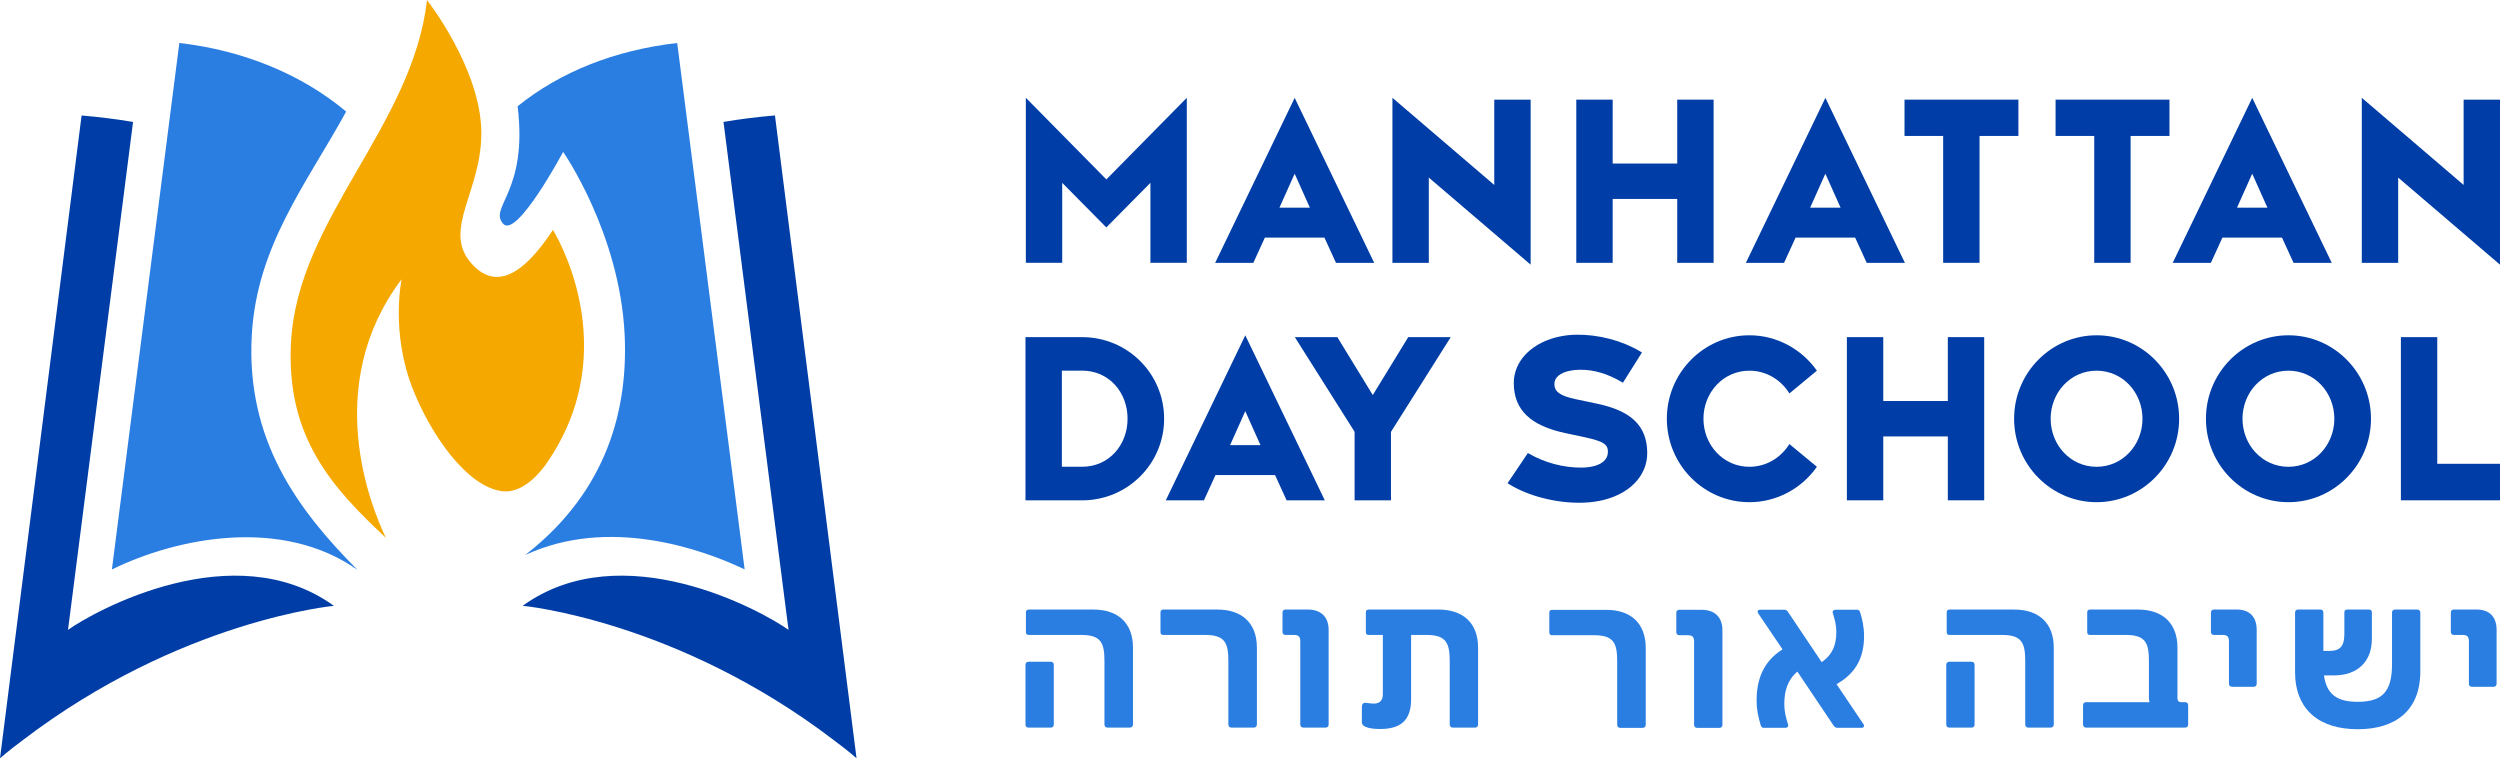 <svg width="211" height="64" viewBox="0 0 211 64" fill="none" xmlns="http://www.w3.org/2000/svg">
<g clip-path="url(#clip0_187_1750)">
<path d="M86.551 56.105C86.551 55.953 86.652 55.851 86.802 55.851H88.689C88.839 55.851 88.94 55.953 88.94 56.105V61.156C88.94 61.307 88.839 61.41 88.689 61.41H86.802C86.652 61.41 86.551 61.307 86.551 61.156V56.105ZM93.216 61.156V55.801C93.216 54.298 92.95 53.59 91.28 53.59H86.82C86.671 53.59 86.588 53.507 86.588 53.355V51.682C86.588 51.53 86.671 51.447 86.82 51.447H92.299C94.384 51.447 95.624 52.613 95.624 54.654V61.156C95.624 61.307 95.508 61.41 95.358 61.41H93.471C93.321 61.41 93.22 61.307 93.22 61.156H93.216Z" fill="#2A7DE1"/>
<path d="M103.674 61.156V55.801C103.674 54.298 103.409 53.59 101.739 53.59H98.181C98.031 53.59 97.945 53.507 97.945 53.355V51.682C97.945 51.53 98.028 51.447 98.181 51.447H102.757C104.846 51.447 106.082 52.613 106.082 54.654V61.156C106.082 61.307 105.966 61.41 105.816 61.41H103.929C103.779 61.41 103.678 61.307 103.678 61.156H103.674Z" fill="#2A7DE1"/>
<path d="M109.744 61.156V54.132C109.744 53.727 109.594 53.59 109.227 53.59H108.494C108.344 53.59 108.243 53.488 108.243 53.337V51.697C108.243 51.545 108.344 51.443 108.494 51.443H110.366C111.467 51.443 112.137 52.049 112.137 53.166V61.156C112.137 61.308 112.036 61.41 111.886 61.41H109.999C109.849 61.41 109.748 61.308 109.748 61.156H109.744Z" fill="#2A7DE1"/>
<path d="M122.356 61.156V55.802C122.356 54.298 122.071 53.59 120.416 53.59H119.098V59.013C119.098 60.906 118.095 61.527 116.477 61.527C115.826 61.527 114.942 61.425 114.942 60.971V59.653C114.942 59.448 115.058 59.297 115.26 59.316C115.459 59.35 115.777 59.384 115.96 59.384C116.413 59.384 116.713 59.149 116.713 58.589V53.59H115.511C115.361 53.59 115.279 53.507 115.279 53.355V51.682C115.279 51.53 115.361 51.447 115.511 51.447H121.424C123.509 51.447 124.749 52.613 124.749 54.654V61.156C124.749 61.307 124.648 61.41 124.498 61.41H122.611C122.461 61.41 122.36 61.307 122.36 61.156H122.356Z" fill="#2A7DE1"/>
<path d="M136.491 61.179V55.825C136.491 54.321 136.225 53.613 134.555 53.613H130.998C130.848 53.613 130.762 53.53 130.762 53.378V51.705C130.762 51.553 130.845 51.47 130.998 51.47H135.574C137.663 51.47 138.899 52.636 138.899 54.677V61.179C138.899 61.33 138.783 61.433 138.633 61.433H136.746C136.596 61.433 136.495 61.33 136.495 61.179H136.491Z" fill="#2A7DE1"/>
<path d="M142.981 61.179V54.154C142.981 53.749 142.831 53.613 142.464 53.613H141.73C141.58 53.613 141.479 53.511 141.479 53.359V51.719C141.479 51.568 141.58 51.466 141.73 51.466H143.602C144.703 51.466 145.373 52.072 145.373 53.189V61.179C145.373 61.33 145.272 61.433 145.122 61.433H143.235C143.085 61.433 142.984 61.33 142.984 61.179H142.981Z" fill="#2A7DE1"/>
<path d="M154.772 61.262L151.698 56.684C150.863 57.392 150.597 58.339 150.597 59.388C150.597 60.149 150.747 60.603 150.915 61.16C150.964 61.331 150.833 61.429 150.679 61.429H148.859C148.71 61.429 148.642 61.346 148.594 61.175C148.391 60.448 148.26 59.96 148.26 59.096C148.26 57.441 148.762 55.855 150.447 54.806L148.391 51.765C148.29 51.614 148.358 51.462 148.541 51.462H150.597C150.732 51.462 150.814 51.511 150.896 51.629L153.75 55.885C154.686 55.245 154.985 54.382 154.985 53.371C154.985 52.697 154.851 52.291 154.686 51.731C154.637 51.561 154.768 51.462 154.922 51.462H156.742C156.891 51.462 156.959 51.545 157.007 51.716C157.176 52.273 157.326 52.882 157.326 53.708C157.326 55.279 156.79 56.748 155.004 57.744L157.277 61.122C157.378 61.274 157.311 61.425 157.127 61.425H155.072C154.94 61.425 154.854 61.376 154.772 61.255V61.262Z" fill="#2A7DE1"/>
<path d="M164.265 56.105C164.265 55.953 164.366 55.851 164.516 55.851H166.403C166.553 55.851 166.654 55.953 166.654 56.105V61.156C166.654 61.307 166.553 61.41 166.403 61.41H164.516C164.366 61.41 164.265 61.307 164.265 61.156V56.105ZM170.93 61.156V55.801C170.93 54.298 170.664 53.59 168.994 53.59H164.534C164.384 53.59 164.302 53.507 164.302 53.355V51.682C164.302 51.53 164.384 51.447 164.534 51.447H170.012C172.098 51.447 173.338 52.613 173.338 54.654V61.156C173.338 61.307 173.222 61.41 173.072 61.41H171.185C171.035 61.41 170.934 61.307 170.934 61.156H170.93Z" fill="#2A7DE1"/>
<path d="M175.809 61.156V59.516C175.809 59.365 175.91 59.263 176.06 59.263H181.437C181.388 59.194 181.37 59.077 181.37 58.926V55.801C181.37 54.298 181.104 53.59 179.434 53.59H176.393C176.243 53.59 176.161 53.507 176.161 53.355V51.682C176.161 51.53 176.243 51.447 176.393 51.447H180.452C182.538 51.447 183.777 52.613 183.777 54.654V58.926C183.777 59.164 183.894 59.263 184.096 59.263H184.429C184.579 59.263 184.68 59.365 184.68 59.516V61.156C184.68 61.307 184.579 61.41 184.429 61.41H176.064C175.914 61.41 175.813 61.307 175.813 61.156H175.809Z" fill="#2A7DE1"/>
<path d="M188.125 57.71V54.132C188.125 53.727 187.975 53.59 187.608 53.59H186.855C186.706 53.59 186.604 53.488 186.604 53.337V51.697C186.604 51.545 186.706 51.443 186.855 51.443H188.761C189.862 51.443 190.465 52.049 190.465 53.166V57.71C190.465 57.862 190.364 57.964 190.214 57.964H188.376C188.226 57.964 188.125 57.862 188.125 57.71Z" fill="#2A7DE1"/>
<path d="M193.704 56.661V51.697C193.704 51.545 193.805 51.443 193.955 51.443H195.842C195.992 51.443 196.093 51.545 196.093 51.697V54.938H196.595C197.565 54.938 197.864 54.48 197.864 53.488V51.682C197.864 51.53 197.947 51.447 198.096 51.447H199.95C200.1 51.447 200.186 51.53 200.186 51.682V53.927C200.186 55.889 198.916 57.002 197.01 57.002H196.142C196.374 58.638 197.276 59.233 198.995 59.233C201.017 59.233 201.886 58.422 201.886 56.074V51.701C201.886 51.549 201.987 51.447 202.137 51.447H204.024C204.174 51.447 204.275 51.549 204.275 51.701V56.665C204.275 59.994 202.155 61.546 198.995 61.546C195.835 61.546 193.7 59.994 193.7 56.665L193.704 56.661Z" fill="#2A7DE1"/>
<path d="M208.375 57.71V54.132C208.375 53.727 208.225 53.59 207.855 53.59H207.102C206.952 53.59 206.851 53.488 206.851 53.337V51.697C206.851 51.545 206.952 51.443 207.102 51.443H209.008C210.109 51.443 210.712 52.049 210.712 53.166V57.71C210.712 57.862 210.611 57.964 210.461 57.964H208.622C208.472 57.964 208.371 57.862 208.371 57.71H208.375Z" fill="#2A7DE1"/>
<path d="M86.584 8.255L93.377 15.143L100.166 8.255V22.183H97.095V15.431L93.373 19.195L89.651 15.431V22.183H86.581V8.255H86.584Z" fill="#003DA6"/>
<path d="M109.269 8.255L115.983 22.187H112.759L111.781 20.051H106.756L105.779 22.187H102.559L109.273 8.255H109.269ZM110.553 17.529L109.269 14.659L107.984 17.529H110.553Z" fill="#003DA6"/>
<path d="M120.592 14.988V22.187H117.521V8.255L126.115 15.609V8.41H129.186V22.338L120.592 14.988Z" fill="#003DA6"/>
<path d="M133.039 8.41H136.11V13.803H141.558V8.41H144.628V22.183H141.558V16.791H136.11V22.183H133.039V8.41Z" fill="#003DA6"/>
<path d="M154.061 8.255L160.775 22.187H157.551L156.573 20.051H151.548L150.571 22.187H147.351L154.065 8.255H154.061ZM155.345 17.529L154.061 14.659L152.776 17.529H155.345Z" fill="#003DA6"/>
<path d="M164.002 11.474H160.741V8.41H170.353V11.474H167.073V22.183H164.002V11.474Z" fill="#003DA6"/>
<path d="M176.753 11.474H173.491V8.41H183.103V11.474H179.823V22.183H176.753V11.474Z" fill="#003DA6"/>
<path d="M190.087 8.255L196.801 22.187H193.577L192.599 20.051H187.574L186.597 22.187H183.376L190.09 8.255H190.087ZM191.371 17.529L190.087 14.659L188.802 17.529H191.371Z" fill="#003DA6"/>
<path d="M202.406 14.988V22.187H199.336V8.255L207.93 15.609V8.41H211V22.338L202.406 14.988Z" fill="#003DA6"/>
<path d="M86.551 28.454H91.329C95.167 28.454 98.252 31.536 98.252 35.342C98.252 39.147 95.163 42.23 91.329 42.23H86.551V28.457V28.454ZM91.329 39.394C93.609 39.394 95.167 37.549 95.167 35.338C95.167 33.127 93.613 31.282 91.329 31.282H89.621V39.39H91.329V39.394Z" fill="#003DA6"/>
<path d="M105.101 28.298L111.815 42.23H108.591L107.614 40.094H102.589L101.611 42.23H98.391L105.105 28.298H105.101ZM106.386 37.572L105.101 34.702L103.817 37.572H106.386Z" fill="#003DA6"/>
<path d="M114.331 36.447L109.284 28.454H112.871L115.863 33.342L118.855 28.454H122.442L117.398 36.447V42.23H114.328V36.447H114.331Z" fill="#003DA6"/>
<path d="M140.682 35.342C140.682 31.46 143.808 28.298 147.646 28.298C149.987 28.298 152.076 29.484 153.346 31.286L151.024 33.206C150.331 32.081 149.107 31.286 147.646 31.286C145.441 31.286 143.771 33.13 143.771 35.342C143.771 37.553 145.441 39.397 147.646 39.397C149.103 39.397 150.331 38.602 151.024 37.477L153.346 39.397C152.08 41.204 149.987 42.385 147.646 42.385C143.808 42.385 140.682 39.223 140.682 35.342Z" fill="#003DA6"/>
<path d="M155.877 28.454H158.947V33.846H164.396V28.454H167.466V42.226H164.396V36.834H158.947V42.226H155.877V28.454Z" fill="#003DA6"/>
<path d="M169.99 35.342C169.99 31.46 173.116 28.298 176.955 28.298C180.793 28.298 183.919 31.46 183.919 35.342C183.919 39.223 180.793 42.385 176.955 42.385C173.116 42.385 169.99 39.223 169.99 35.342ZM180.826 35.342C180.826 33.13 179.156 31.286 176.951 31.286C174.745 31.286 173.075 33.13 173.075 35.342C173.075 37.553 174.745 39.397 176.951 39.397C179.156 39.397 180.826 37.553 180.826 35.342Z" fill="#003DA6"/>
<path d="M186.181 35.342C186.181 31.46 189.308 28.298 193.146 28.298C196.984 28.298 200.111 31.46 200.111 35.342C200.111 39.223 196.984 42.385 193.146 42.385C189.308 42.385 186.181 39.223 186.181 35.342ZM197.018 35.342C197.018 33.13 195.348 31.286 193.142 31.286C190.937 31.286 189.267 33.13 189.267 35.342C189.267 37.553 190.937 39.397 193.142 39.397C195.348 39.397 197.018 37.553 197.018 35.342Z" fill="#003DA6"/>
<path d="M202.635 28.454H205.705V39.144H211V42.226H202.635V28.454Z" fill="#003DA6"/>
<path d="M134.908 42.287C134.425 42.378 133.915 42.427 133.387 42.431C131.268 42.453 128.961 41.851 127.366 40.863L127.239 40.783L128.954 38.235L129.066 38.299C130.377 39.057 131.991 39.481 133.488 39.466C133.777 39.466 134.043 39.439 134.286 39.394C135.17 39.231 135.671 38.81 135.705 38.209C135.739 37.561 135.451 37.266 133.765 36.906L132.103 36.55C129.163 35.921 127.785 34.592 127.763 32.362C127.741 30.43 129.354 28.829 131.777 28.374C132.197 28.295 132.631 28.253 133.073 28.249C134.941 28.23 136.903 28.749 138.454 29.673L138.581 29.749L136.975 32.301L136.855 32.233C135.664 31.536 134.526 31.199 133.38 31.207C133.08 31.207 132.799 31.233 132.549 31.282C131.676 31.445 131.182 31.858 131.189 32.422C131.2 33.07 131.687 33.414 132.99 33.691L134.818 34.077C137.705 34.687 139 35.959 139.027 38.193C139.049 40.212 137.435 41.821 134.911 42.291L134.908 42.287Z" fill="#003DA6"/>
<path d="M29.219 9.421C25.534 6.324 20.614 4.256 15.136 3.628L9.444 48.062C14.933 45.377 23.77 43.589 30.17 48.096C25.081 42.983 20.782 37.118 21.247 28.351C21.651 20.759 25.86 15.533 29.215 9.421H29.219Z" fill="#2A7DE1"/>
<path d="M28.181 51.133C19.764 45.051 7.976 51.56 5.74 53.162L11.23 10.292C9.859 10.061 8.414 9.876 6.886 9.747L0 64C0 64 0.663 63.405 1.936 62.459C15.218 52.329 28.177 51.133 28.177 51.133H28.181Z" fill="#003DA6"/>
<path d="M33.903 23.557C33.903 23.557 32.922 28.018 34.873 32.914C36.333 36.576 39.329 41.048 42.369 41.457C44.166 41.696 45.668 39.765 46.08 39.181C52.951 29.355 46.668 19.403 46.668 19.403C44.912 22.069 42.268 25.072 39.77 22.213C37.284 19.369 40.692 16.113 40.624 11.106C40.553 5.76 36.041 0.004 36.041 0.004C34.816 10.686 25.118 18.453 24.56 28.9C24.133 36.921 28.061 41.177 32.57 45.395C31.3 42.756 27.133 32.502 33.907 23.557H33.903Z" fill="#F5A800"/>
<path d="M44.496 46.713C44.44 46.759 44.387 46.8 44.335 46.842C51.311 43.597 59.13 46.278 62.848 48.058L57.156 3.628C51.873 4.237 47.304 6.059 43.687 8.967C44.578 16.226 41.219 17.472 42.463 18.884C43.605 20.18 47.529 12.818 47.529 12.818C47.529 12.818 52.303 19.661 52.719 28.234C53.019 34.437 51.303 41.344 44.492 46.713H44.496Z" fill="#2A7DE1"/>
<path d="M44.11 51.132C52.528 45.051 64.316 51.56 66.551 53.162L61.062 10.289C62.432 10.057 63.878 9.872 65.405 9.743L72.292 63.996C72.292 63.996 71.629 63.401 70.356 62.455C57.074 52.325 44.114 51.129 44.114 51.129L44.11 51.132Z" fill="#003DA6"/>
</g>
<defs>
<clipPath id="clip0_187_1750">
<rect width="211" height="64" fill="white"/>
</clipPath>
</defs>
</svg>

